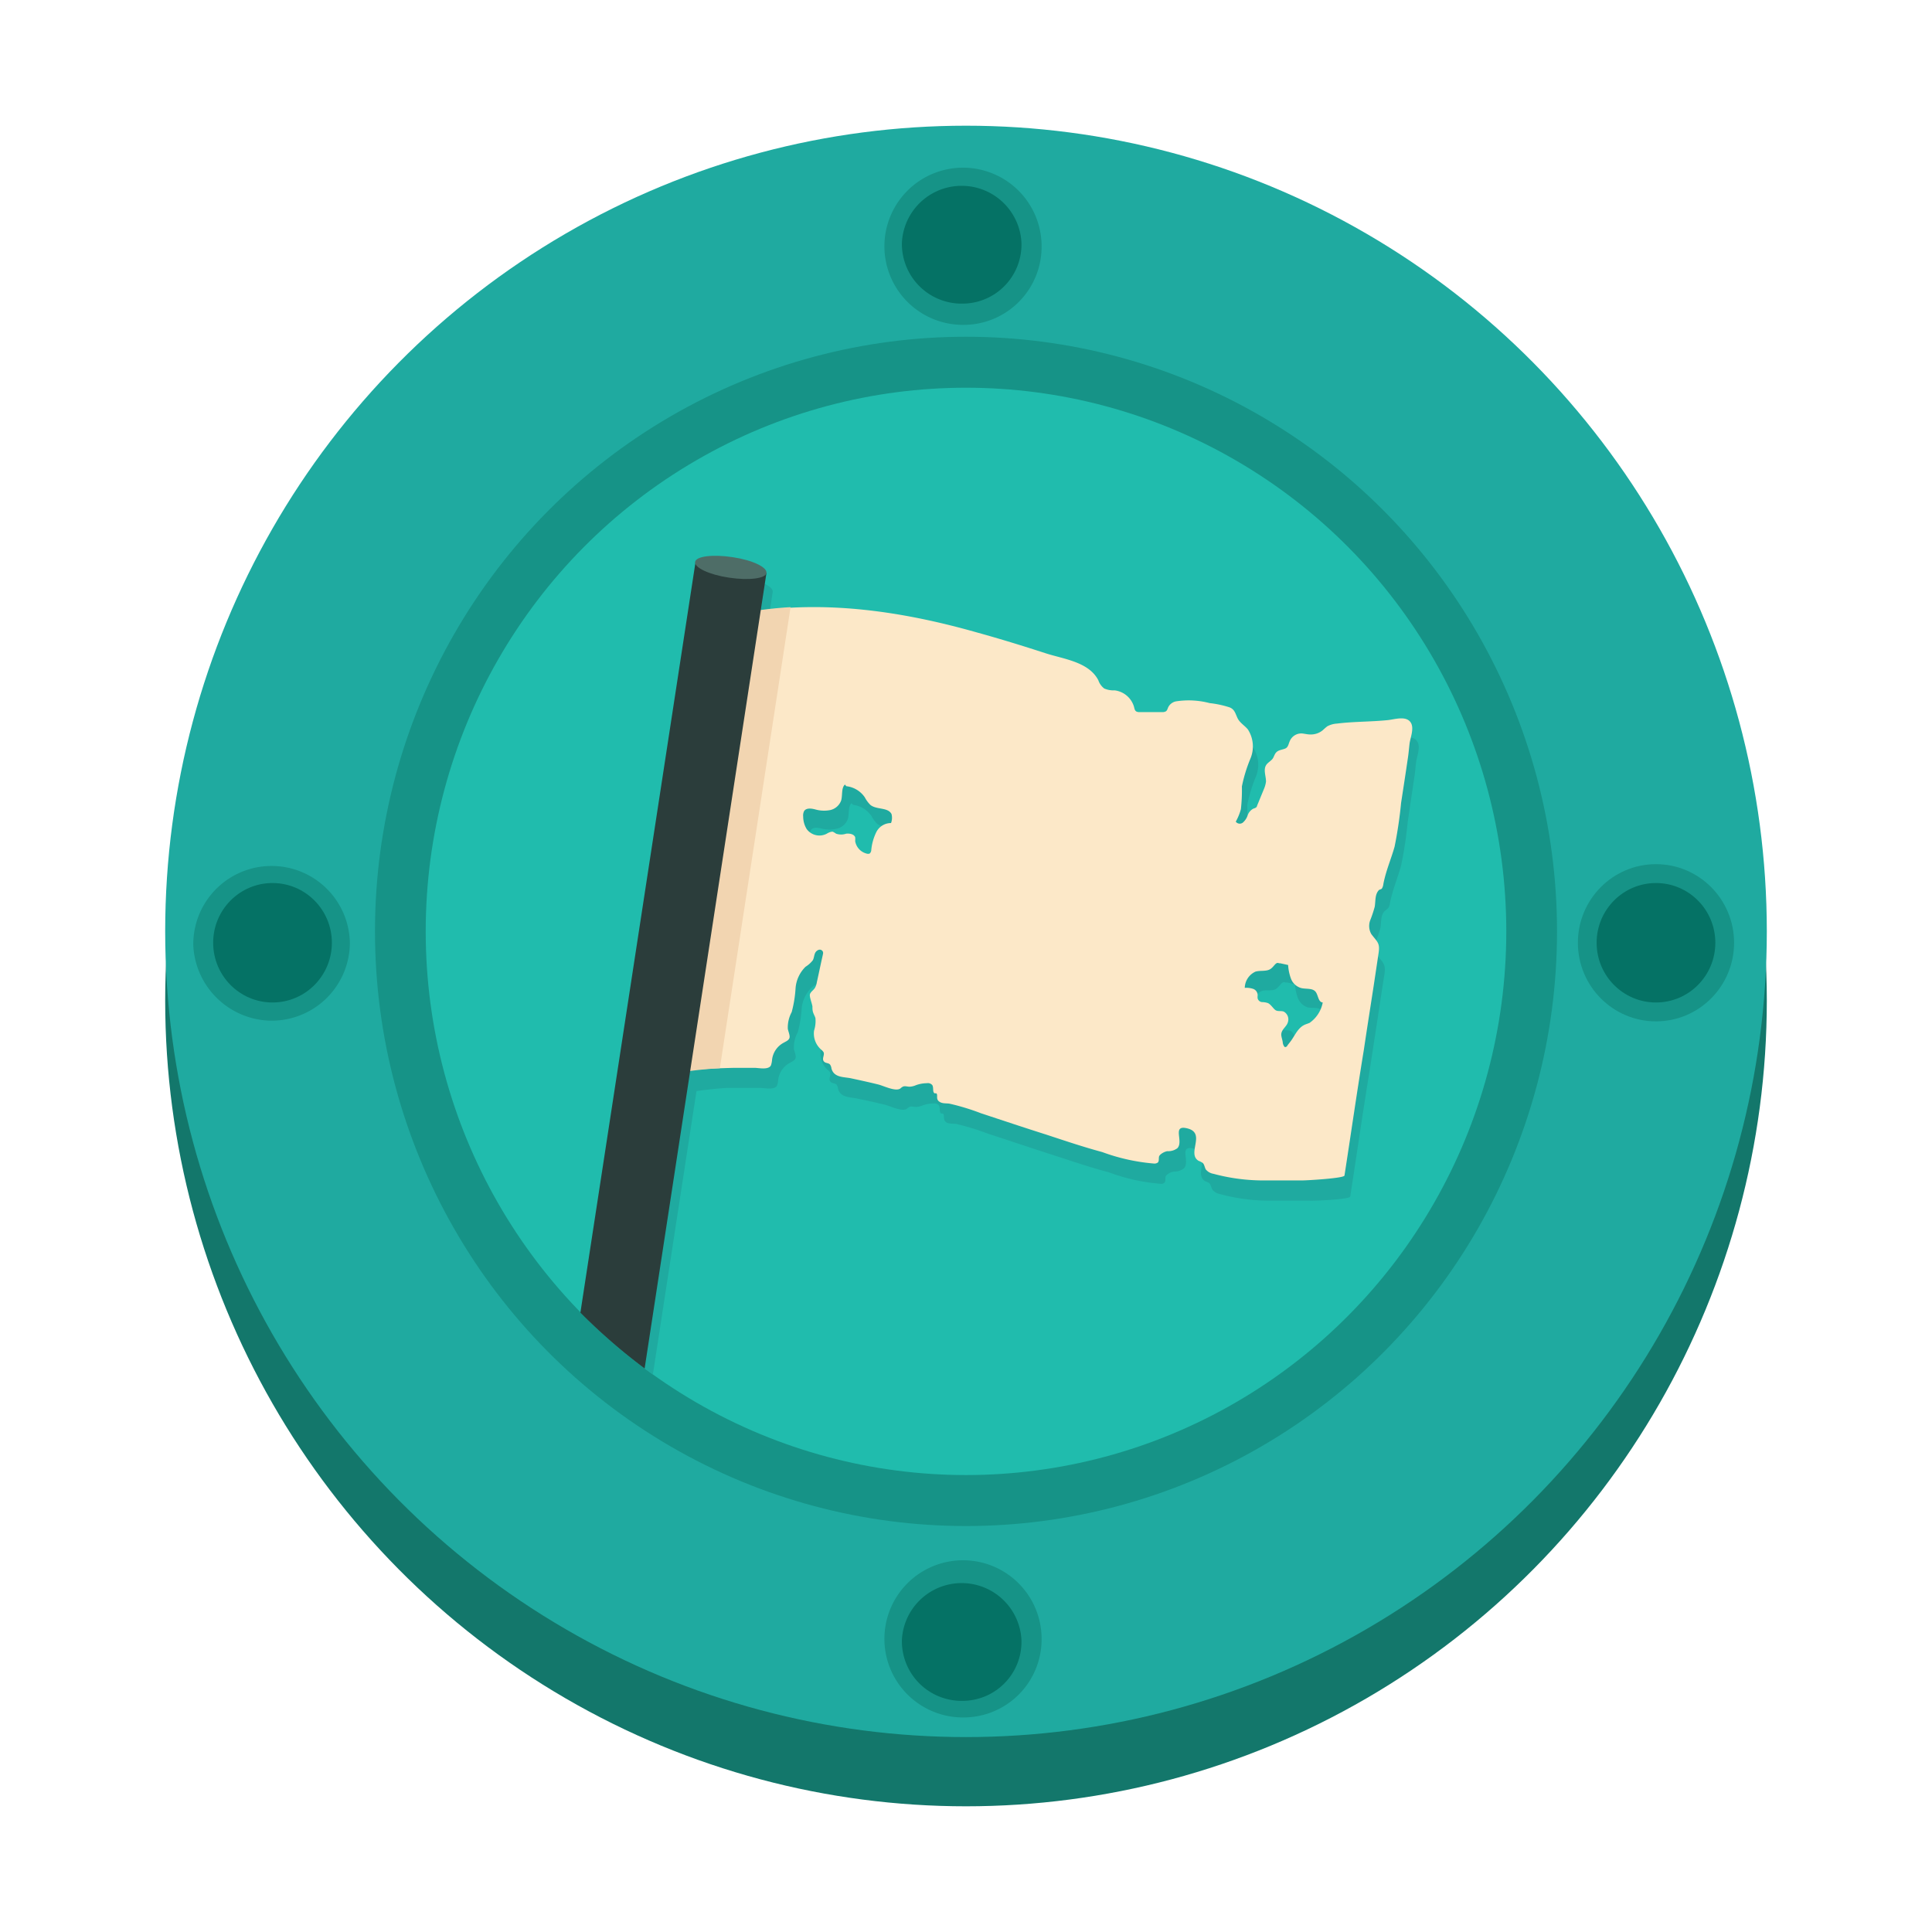 <svg xmlns="http://www.w3.org/2000/svg" viewBox="0 0 154.62 154.62"><g id="Capa_2" data-name="Capa 2"><ellipse cx="77.31" cy="80.08" rx="64.09" ry="64.48" style="fill:#13776b"/><ellipse cx="77.31" cy="74.54" rx="64.09" ry="64.48" style="fill:#1faaa0"/><path d="M28,75.46a6.26,6.26,0,0,1-6.53,6.22,6.33,6.33,0,0,1-6-6A6.26,6.26,0,1,1,28,75.46Z" style="fill:#169387"/><ellipse cx="132.53" cy="75.45" rx="6.25" ry="6.29" style="fill:#169387"/><path d="M77.11,26a6.29,6.29,0,1,1,6.25-6.34v.07A6.25,6.25,0,0,1,77.11,26Z" style="fill:#169387"/><path d="M77.11,137.45a6.29,6.29,0,1,1,6.25-6.34v.07a6.25,6.25,0,0,1-6.25,6.27Z" style="fill:#169387"/><ellipse cx="77.31" cy="74.54" rx="47.3" ry="47.59" style="fill:#169387"/><ellipse cx="77.31" cy="74.54" rx="43.24" ry="43.51" style="fill:#20bcad"/><ellipse cx="21.81" cy="75.45" rx="4.75" ry="4.78" style="fill:#057265"/><ellipse cx="132.53" cy="75.45" rx="4.75" ry="4.78" style="fill:#057265"/><path d="M77,24.3a4.78,4.78,0,0,1-4.82-4.89,4.79,4.79,0,0,1,9.57.07v.07a4.73,4.73,0,0,1-4.71,4.75Z" style="fill:#057265"/><path d="M77,136.12a4.77,4.77,0,0,1-4.82-4.88,4.79,4.79,0,0,1,9.57.06v.08a4.72,4.72,0,0,1-4.71,4.74Z" style="fill:#057265"/><path d="M108.06,95.76c.52-3.35,1-6.7,1.55-10.06l.78-5.08c.13-.87.26-1.73.4-2.6s-.09-.93-.58-1.59a1.29,1.29,0,0,1-.09-1.1,9.93,9.93,0,0,0,.36-1.09c.08-.47,0-1,.35-1.34a2.09,2.09,0,0,0,.28-.24.82.82,0,0,0,.13-.38c.19-1,.61-2,.89-3a32.15,32.15,0,0,0,.53-3.5l.52-3.51c.07-.42.1-.84.15-1.26s.35-1.12.14-1.58c-.32-.69-1.31-.35-1.87-.29-1.37.14-2.73.12-4.09.29a1.79,1.79,0,0,0-.78.22,3.59,3.59,0,0,0-.36.32,1.51,1.51,0,0,1-1.06.33c-.21,0-.42-.09-.64-.09a1.08,1.08,0,0,0-1,.64c-.08.19-.11.41-.26.53s-.53.13-.73.28-.23.39-.37.58-.42.33-.53.53c-.22.38,0,.86,0,1.3a1.91,1.91,0,0,1-.17.62l-.53,1.3a.46.46,0,0,1-.09.15.5.5,0,0,1-.2.08.89.89,0,0,0-.46.53,1.45,1.45,0,0,1-.39.59.41.41,0,0,1-.61-.12,4.11,4.11,0,0,0,.42-1,13.7,13.7,0,0,0,.07-1.81,12.25,12.25,0,0,1,.7-2.28,2.49,2.49,0,0,0-.22-2.28c-.25-.33-.65-.53-.82-.92s-.23-.69-.65-.86a8.71,8.71,0,0,0-1.58-.33,6.47,6.47,0,0,0-2.7-.14.93.93,0,0,0-.61.43c-.06.12-.08.27-.18.35a.51.51,0,0,1-.34.07l-1.8,0a.54.54,0,0,1-.25-.06.59.59,0,0,1-.18-.36,1.83,1.83,0,0,0-1.55-1.32,2,2,0,0,1-.84-.15,1.63,1.63,0,0,1-.47-.66c-.75-1.47-2.75-1.69-4.19-2.16-1.82-.59-3.65-1.16-5.5-1.67a46.59,46.59,0,0,0-14.86-1.89h0a2.58,2.58,0,0,0-.48,0l-.94.09-.49.05-.48.06.45-3h0c.07-.46-1.14-1-2.72-1.26s-2.89-.08-3,.37h0L47.11,105.7A44.27,44.27,0,0,0,52.25,110l3.49-22.68c.8-.11,1.58-.2,2.39-.25h0l1.15,0h1.58c.34,0,1.14.19,1.33-.2a1.39,1.39,0,0,0,.09-.46,1.8,1.8,0,0,1,.93-1.35c.17-.1.37-.17.45-.35s-.06-.49-.12-.74a2.51,2.51,0,0,1,.31-1.37,9.4,9.4,0,0,0,.31-1.91A2.64,2.64,0,0,1,65,79c.2-.17.45-.29.57-.53s.1-.41.19-.59.34-.34.53-.2.09.29.06.45l-.45,2.11a1.21,1.21,0,0,1-.15.44c-.12.18-.32.29-.4.48s.13.67.2,1a2.83,2.83,0,0,0,.07.53c.07.15.12.27.17.41a2.48,2.48,0,0,1-.11,1,1.72,1.72,0,0,0,.58,1.54.61.61,0,0,1,.17.19c.1.21-.13.49,0,.7s.4.13.53.29a.68.68,0,0,1,.11.31c.18.73,1,.67,1.53.79.74.15,1.48.31,2.21.49.42.1,1.4.6,1.78.32a.86.86,0,0,1,.18-.14c.17-.08.37,0,.56,0a1.46,1.46,0,0,0,.5-.12,2.63,2.63,0,0,1,.88-.16.47.47,0,0,1,.43.15c.13.2,0,.56.19.66l.13,0c.16.13,0,.43.2.64s.59.15.87.19a19.68,19.68,0,0,1,2.51.77c1.74.57,3.47,1.15,5.21,1.71,1.49.48,3,1,4.49,1.39a15.21,15.21,0,0,0,4.15.92.34.34,0,0,0,.29-.08c.13-.11.07-.32.1-.48s.39-.39.68-.42a1.26,1.26,0,0,0,.79-.25c.53-.56-.47-1.91.81-1.58,1.51.4-.08,2,.89,2.6a1.87,1.87,0,0,1,.32.15c.14.13.15.35.26.53a1,1,0,0,0,.6.35,15,15,0,0,0,3.77.53c1.13,0,2.26,0,3.39,0C105.05,96.12,108,96,108.06,95.76ZM71.84,67.45a1.33,1.33,0,0,0-1.19.73,4.41,4.41,0,0,0-.39,1.42.37.37,0,0,1-.14.29.3.3,0,0,1-.26,0,1.26,1.26,0,0,1-.9-1,.75.75,0,0,0,0-.3c-.1-.26-.44-.32-.72-.29a1.25,1.25,0,0,1-.81,0,1.75,1.75,0,0,0-.27-.16c-.16-.05-.33.08-.49.17a1.26,1.26,0,0,1-1.58-.37,2.08,2.08,0,0,1-.28-1.06.79.79,0,0,1,.08-.45c.19-.26.58-.19.89-.11a2.56,2.56,0,0,0,1.2,0,1.21,1.21,0,0,0,.87-.77c.13-.43,0-1,.3-1.27l.11.13a2.11,2.11,0,0,1,1.48.89,2.73,2.73,0,0,0,.45.62c.5.39,1.39.16,1.69.72A1.19,1.19,0,0,1,71.84,67.45Zm33.46,16c-.14.07-.3.11-.43.18-.53.28-.74.9-1.09,1.34l-.22.28a.26.26,0,0,1-.19.13c-.15,0-.17-.21-.18-.36s-.11-.42-.13-.63c0-.42.43-.63.53-1.05a.71.71,0,0,0-.33-.85c-.2-.07-.44,0-.64-.1s-.36-.45-.61-.58a1.62,1.62,0,0,0-.49-.08c-.16,0-.34-.13-.35-.3a1,1,0,0,1,0-.23.55.55,0,0,0-.36-.53,1.54,1.54,0,0,0-.67-.07A1.45,1.45,0,0,1,101,79.3c.39-.11.86.06,1.18-.2s.42-.6.7-.47H103l.64.14a3.72,3.72,0,0,0,.23,1.1,1.25,1.25,0,0,0,.79.75c.38.09.85-.05,1.12.24s.24.89.63.92A2.5,2.5,0,0,1,105.3,83.46Z" style="fill:#1faaa0"/><path d="M110.58,71.13a.82.82,0,0,0,.13-.37c.2-1.06.62-2,.9-3a33.92,33.92,0,0,0,.52-3.5c.18-1.17.36-2.33.53-3.5.07-.42.1-.85.15-1.26s.35-1.12.14-1.59c-.32-.68-1.31-.34-1.87-.28-1.37.14-2.73.11-4.09.28a1.85,1.85,0,0,0-.77.22c-.13.1-.25.21-.37.32a1.49,1.49,0,0,1-1,.33c-.21,0-.43-.06-.64-.08a1,1,0,0,0-1,.64c-.08.18-.11.4-.27.52s-.52.13-.73.29-.23.39-.36.57-.42.33-.53.53c-.22.38,0,.86,0,1.3a2.28,2.28,0,0,1-.18.63l-.53,1.29a.28.28,0,0,1-.08.15.67.67,0,0,1-.21.09.94.94,0,0,0-.46.52,1.33,1.33,0,0,1-.39.6.4.4,0,0,1-.57-.07l0,0a4.55,4.55,0,0,0,.41-1,13.78,13.78,0,0,0,.08-1.82,11.93,11.93,0,0,1,.7-2.27,2.51,2.51,0,0,0-.22-2.29c-.26-.32-.65-.53-.83-.91s-.23-.7-.64-.86a7.91,7.91,0,0,0-1.59-.34,6.61,6.61,0,0,0-2.69-.14.89.89,0,0,0-.61.44c-.06.11-.08.26-.19.35a.57.57,0,0,1-.34.07l-1.79,0a.51.51,0,0,1-.25-.05c-.12-.07-.15-.23-.18-.36a1.85,1.85,0,0,0-1.55-1.33,1.87,1.87,0,0,1-.84-.15,1.41,1.41,0,0,1-.47-.66c-.76-1.47-2.76-1.69-4.19-2.15-1.82-.59-3.66-1.16-5.51-1.67C72.22,48.92,66,48,59.92,49q-2.84,18.45-5.66,36.89c.05-.33,4.09-.42,4.53-.43h1.59c.33,0,1.13.19,1.32-.2a1.79,1.79,0,0,0,.09-.46,1.77,1.77,0,0,1,.93-1.35c.17-.1.37-.17.45-.35s-.06-.49-.12-.75A2.59,2.59,0,0,1,63.36,81a9.51,9.51,0,0,0,.31-1.91,2.69,2.69,0,0,1,.8-1.72,2.21,2.21,0,0,0,.58-.52c.1-.18.1-.41.19-.59s.34-.34.52-.21.1.3.07.46c-.16.7-.3,1.4-.46,2.11a1.21,1.21,0,0,1-.15.44c-.11.18-.31.29-.39.48s.13.67.19,1c0,.18,0,.35.07.53s.13.27.17.41a2.48,2.48,0,0,1-.11,1,1.71,1.71,0,0,0,.59,1.54.79.79,0,0,1,.17.19c.1.21-.13.49,0,.7s.39.13.52.29a.64.64,0,0,1,.11.3c.19.74.95.68,1.53.79.74.16,1.48.32,2.21.5.42.1,1.4.6,1.78.32a.94.94,0,0,1,.19-.14c.16-.08.36,0,.55,0a1.41,1.41,0,0,0,.5-.12,2.63,2.63,0,0,1,.88-.16.46.46,0,0,1,.43.15c.13.2,0,.56.19.66l.13,0c.16.12-.05.43.21.64s.58.14.86.19a18.33,18.33,0,0,1,2.52.77c1.73.57,3.46,1.15,5.2,1.7,1.49.49,3,1,4.49,1.4a15.67,15.67,0,0,0,4.15.92.46.46,0,0,0,.3-.08c.12-.12.06-.32.1-.48s.39-.39.67-.43a1.22,1.22,0,0,0,.8-.24c.52-.56-.48-1.91.81-1.58,1.5.39-.08,2,.88,2.59a1.59,1.59,0,0,1,.32.16c.15.12.16.35.26.53a1,1,0,0,0,.61.35,15.37,15.37,0,0,0,3.76.53c1.13,0,2.26,0,3.39,0,.33,0,3.31-.17,3.34-.39.52-3.35,1-6.7,1.55-10.06.25-1.69.52-3.39.78-5.08l.39-2.6c.14-.88-.07-.92-.57-1.58a1.31,1.31,0,0,1-.09-1.11,9.77,9.77,0,0,0,.36-1.08c.08-.47,0-1,.35-1.35A1.9,1.9,0,0,0,110.58,71.13ZM71.31,65.87a1.31,1.31,0,0,0-1.18.73,4.14,4.14,0,0,0-.4,1.41.4.4,0,0,1-.13.3.39.39,0,0,1-.26,0,1.24,1.24,0,0,1-.9-1,1.55,1.55,0,0,0,0-.31c-.1-.25-.45-.31-.72-.28a1.25,1.25,0,0,1-.81,0,1.48,1.48,0,0,0-.27-.16c-.17,0-.34.08-.49.17a1.26,1.26,0,0,1-1.59-.38,1.93,1.93,0,0,1-.28-1,.77.77,0,0,1,.08-.45c.19-.26.58-.2.89-.12a2.56,2.56,0,0,0,1.2.05,1.21,1.21,0,0,0,.87-.77c.12-.43,0-1,.3-1.27l.11.13a2.07,2.07,0,0,1,1.48.89,2.47,2.47,0,0,0,.45.61c.5.4,1.4.17,1.69.73A1.19,1.19,0,0,1,71.31,65.87Zm33.47,16c-.15.07-.3.1-.44.18-.52.28-.74.9-1.09,1.34l-.22.28c0,.06-.11.13-.18.13s-.18-.21-.19-.37-.11-.41-.12-.62c0-.43.43-.63.53-1a.71.71,0,0,0-.33-.85c-.2-.08-.44,0-.63-.1s-.37-.45-.63-.58a1.51,1.51,0,0,0-.48-.08.4.4,0,0,1-.35-.3.91.91,0,0,1,0-.23.54.54,0,0,0-.36-.53,1.71,1.71,0,0,0-.67-.08,1.46,1.46,0,0,1,.86-1.3c.39-.11.86,0,1.18-.2s.43-.6.7-.47h.09l.64.14a3.79,3.79,0,0,0,.23,1.1,1.23,1.23,0,0,0,.8.74c.38.1.85,0,1.12.25s.23.88.62.91A2.57,2.57,0,0,1,104.78,81.88Z" style="fill:#fce8c8"/><path d="M63.27,48.59a32.06,32.06,0,0,0-3.38.38L54.23,85.86a32,32,0,0,1,3.38-.37Z" style="fill:#f2d5b1"/><path d="M46.45,105.05a45.48,45.48,0,0,0,5.14,4.47l9.75-63.66L55.66,45Z" style="fill:#2b3d3b"/><path d="M61.34,45.86c-.07.44-1.4.61-3,.37s-2.78-.81-2.71-1.26,1.39-.62,3-.38S61.41,45.4,61.34,45.86Z" style="fill:#4e6d67"/></g></svg>